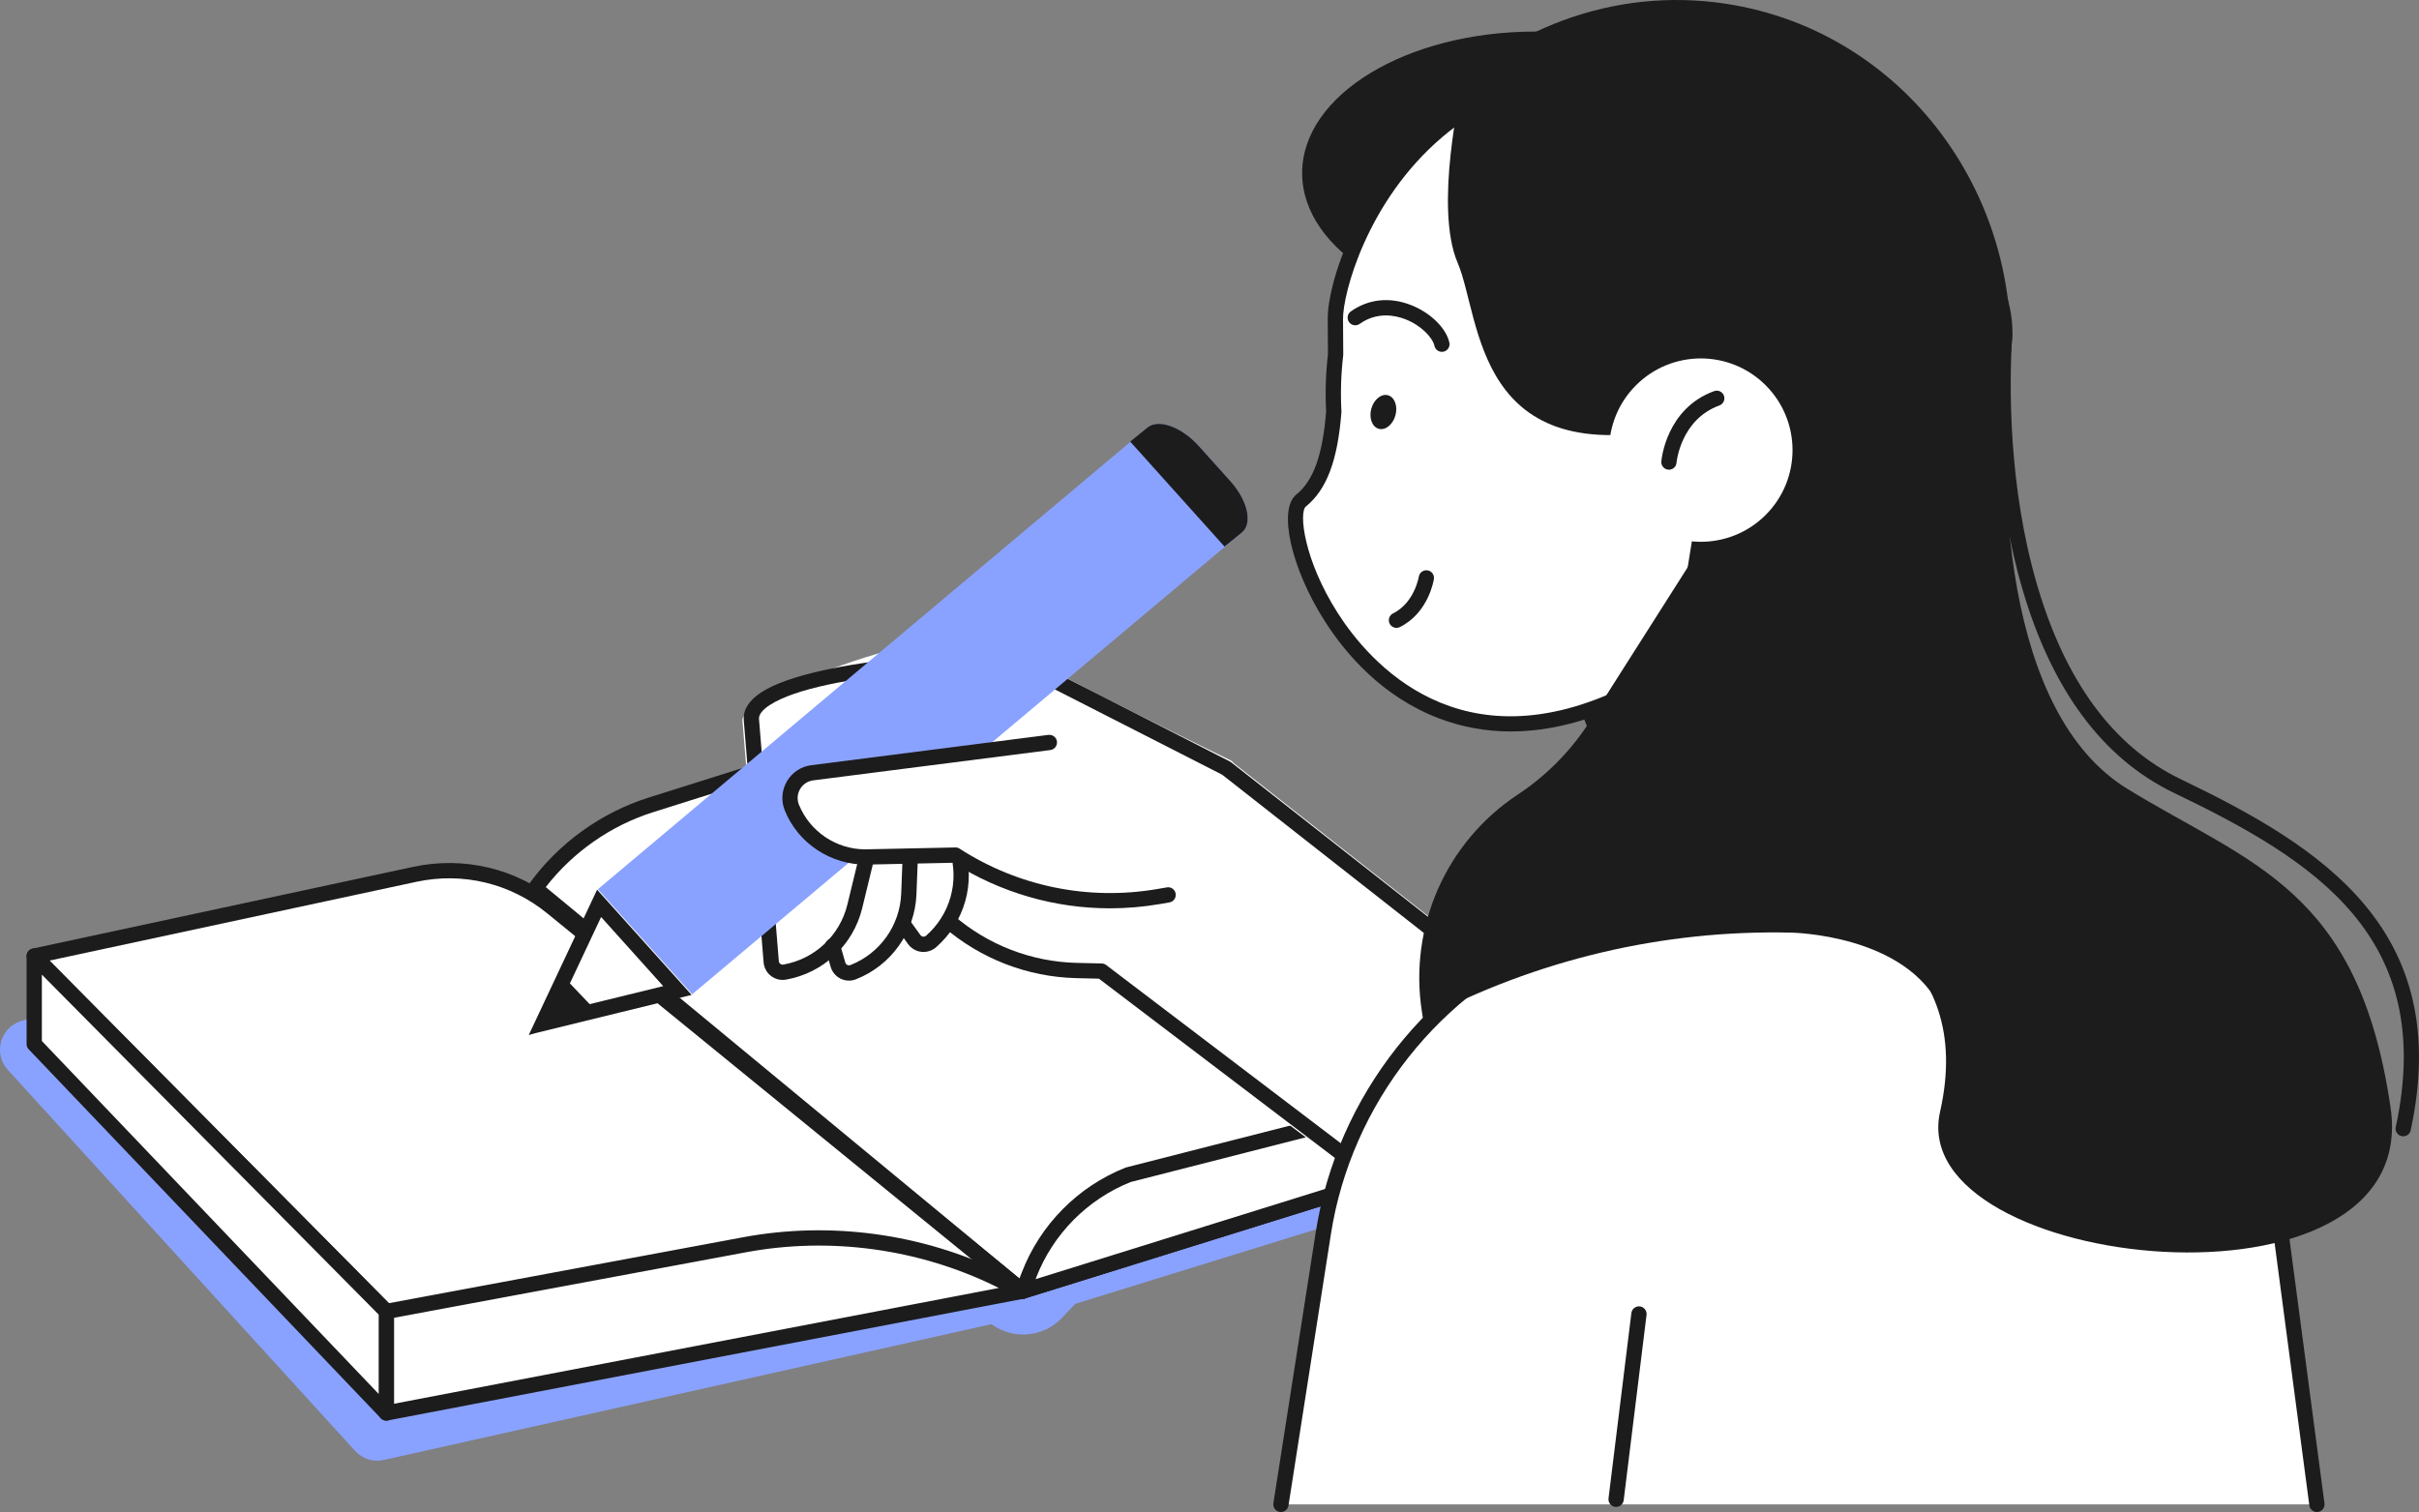<svg xmlns="http://www.w3.org/2000/svg" enable-background="new 0 0 1301.79 813.88" viewBox="0 0 1301.79 813.88"><rect x="0" y="0" width="1301.79" height="813.88" fill="#808080" stroke="none"/><path fill="#8aa2ff" d="M63.52,533.76l-52.05,15.8C0.11,553-3.77,567.11,4.22,575.89l186.89,205.1c3.9,4.28,9.8,6.15,15.46,4.88
			l326.99-73.11l0,0c11.71,8.59,27.99,7.12,37.98-3.42l7.12-7.51l229.56-71.05l-256.89-207.7L63.52,533.76z" class="colorff6700 svgShape"/><path fill="#fff" d="M550.42,694.99l251.42-78.34L513.98,381.63l-163.65,51.6c-25.05,7.9-46.89,23.67-62.27,44.96l0,0
				L550.42,694.99z" class="colorffffff svgShape"/><path fill="#1c1c1c" d="M550.42,699.11c-0.94,0-1.87-0.33-2.62-0.94L285.45,481.35c-1.67-1.38-1.98-3.82-0.71-5.57
				c15.79-21.86,38.65-38.36,64.36-46.47l163.65-51.6c1.33-0.4,2.76-0.13,3.84,0.74l287.86,235.03c1.17,0.95,1.72,2.48,1.43,3.96
				c-0.28,1.48-1.37,2.69-2.81,3.14l-251.42,78.34C551.24,699.04,550.83,699.11,550.42,699.11z M293.7,477.51l257.62,212.9
				l242-75.41L513.1,386.21l-161.53,50.94C328.75,444.34,308.34,458.61,293.7,477.51z" class="color080717 svgShape"/><path fill="#fff" d="M550.42,694.99l3.33-8.66c9.49-24.67,28.87-44.25,53.45-53.99l161.39-41.2l33.25,25.51L550.42,694.99z" class="colorffffff svgShape"/><path fill="#1c1c1c" d="M550.42,699.11c-1.12,0-2.21-0.46-3-1.3c-1.08-1.15-1.4-2.81-0.84-4.29l3.33-8.66
				c9.88-25.67,30.2-46.2,55.77-56.34c0.16-0.06,0.33-0.12,0.5-0.16l161.39-41.2c1.2-0.32,2.52-0.05,3.52,0.72l33.25,25.5
				c1.22,0.93,1.81,2.47,1.55,3.98c-0.27,1.51-1.36,2.75-2.82,3.21l-251.42,78.34C551.24,699.04,550.83,699.11,550.42,699.11z
				 M608.47,636.26c-23.33,9.32-41.86,28.1-50.89,51.55l-0.28,0.73l235.75-73.46l-25.38-19.47L608.47,636.26z" class="color080717 svgShape"/><path fill="#fff" d="M550.42,694.99L297.02,488.4c-20.63-16.82-47.79-23.36-73.81-17.77L18.43,514.63l189.48,191.3L550.42,694.99
				z" class="colorffffff svgShape"/><path fill="#1c1c1c" d="M207.9,710.04c-1.1,0-2.15-0.44-2.92-1.22L15.5,517.52c-1.06-1.07-1.44-2.63-1.01-4.07
				c0.43-1.44,1.6-2.53,3.07-2.85l204.79-43.99c27.4-5.88,55.56,0.9,77.27,18.6l253.4,206.6c1.33,1.08,1.85,2.88,1.3,4.5
				c-0.55,1.63-2.05,2.74-3.76,2.79l-342.52,10.93C207.99,710.04,207.95,710.04,207.9,710.04z M26.63,517.07l182.93,184.69
				l329.75-10.52L294.42,491.59c-19.77-16.12-45.41-22.29-70.35-16.93L26.63,517.07z" class="color080717 svgShape"/><path fill="#fff" d="M550.42,694.99L207.9,760.58v-54.66l192.83-35.91c46.33-8.63,94.22-2.12,136.57,18.56L550.42,694.99z" class="colorffffff svgShape"/><path fill="#1c1c1c" d="M207.9,764.69c-0.95,0-1.87-0.33-2.62-0.94c-0.95-0.78-1.49-1.94-1.49-3.17v-54.66
				c0-1.98,1.41-3.68,3.36-4.04l192.83-35.91c46.86-8.72,96.27-2.01,139.12,18.91l13.13,6.41c1.59,0.77,2.5,2.48,2.27,4.23
				c-0.23,1.75-1.56,3.16-3.3,3.5l-342.52,65.59C208.42,764.67,208.16,764.69,207.9,764.69z M212.01,709.34v46.27l325.53-62.33
				l-2.05-1c-41.27-20.15-88.85-26.62-134.01-18.21L212.01,709.34z" class="color080717 svgShape"/><polygon fill="#fff" points="207.9 705.93 18.43 514.63 18.43 562 207.9 760.58" class="colorffffff svgShape"/><path fill="#1c1c1c" d="M207.9,764.69c-1.1,0-2.18-0.45-2.97-1.27L15.45,564.83c-0.73-0.77-1.14-1.78-1.14-2.84v-47.37
				c0-1.67,1.01-3.17,2.54-3.8c1.54-0.64,3.31-0.27,4.49,0.91l189.48,191.3c0.76,0.77,1.19,1.81,1.19,2.89v54.66
				c0,1.68-1.02,3.19-2.58,3.82C208.93,764.6,208.42,764.69,207.9,764.69z M22.53,560.35l181.26,189.98v-42.71l-181.26-183V560.35z" class="color080717 svgShape"/><path fill="#fff" d="M663.97,410.82c-0.44-0.65-1.03-1.18-1.72-1.54c0,0-90.71-44.04-121.84-62.72
		c-27.33-16.4-141.99,27.59-140.87,41.27L410.2,518.1c0.25,3.07,1.8,5.92,4.24,7.8c2.44,1.88,5.58,2.66,8.62,2.13
		c8.38-1.46,16.05-4.93,22.54-9.87l0.72,2.49c0.86,2.96,2.94,5.44,5.7,6.8c2.76,1.36,6,1.5,8.87,0.37c1.25-0.49,2.46-1.02,3.65-1.6
		c9.22-4.45,16.69-11.5,21.84-20.01l1.7,2.36c1.8,2.5,4.59,4.13,7.66,4.48c2.09,0.24,4.18-0.13,6.05-1.03
		c0.87-0.42,1.69-0.96,2.43-1.6c2.7-2.35,5.09-4.95,7.21-7.72c19.29,15.22,43.11,23.94,67.76,24.53l10.78,0.26l180.01,135.24
		c0.65,1.14,0.26-1.07,1.53-0.74c1.12,0.29,1.79-0.87,2.82-1.36c0.14-0.07,0.28-0.12,0.42-0.2l124.09-59.93
		c1.14-0.69,2.74-0.16,3.02-1.46c0.28-1.3,1.62,0.67,0.87-0.42L663.97,410.82z" class="colorffffff svgShape"/><path fill="#1c1c1c" d="M898.4,604.82c-0.89,0-1.78-0.29-2.53-0.88L657.75,417.03l-104.18-53.15
			c-13.34-7.09-112.12-2.28-139.42,15.69c-3.97,2.61-5.88,5.14-5.69,7.53l10.67,130.27c0.06,0.79,0.52,1.25,0.79,1.46
			c0.27,0.2,0.81,0.54,1.6,0.39c16.9-2.96,30.43-15.63,34.49-32.3l6.47-26.61c0.54-2.2,2.76-3.57,4.96-3.02
			c2.2,0.54,3.56,2.76,3.02,4.96l-6.47,26.61c-4.82,19.84-20.94,34.93-41.05,38.46c-2.85,0.48-5.77-0.23-8.04-1.99
			c-2.28-1.76-3.72-4.41-3.96-7.29l-10.67-130.27c-0.46-5.61,2.69-10.68,9.37-15.07c28.42-18.7,130.33-25.37,147.73-16.11
			l104.48,53.3c0.24,0.12,0.46,0.27,0.67,0.43l238.43,187.16c1.79,1.4,2.1,3.98,0.69,5.77C900.82,604.28,899.62,604.82,898.4,604.82
			z" class="color080717 svgShape"/><g fill="#333b91" class="color000000 svgShape"><path fill="#8aa2ff" d="M662.14,259.02l-16.92-18.84c-9.35-10.41-21.75-14.91-27.7-10.06L321.73,478.67l50.77,56.53l295.79-248.55
			C674.24,281.8,671.49,269.43,662.14,259.02z" class="colorff6700 svgShape"/><path fill="#1c1c1c" d="M608.22,237.7l50.77,56.53l9.3-7.58c5.95-4.85,3.2-17.23-6.15-27.63l-16.92-18.84
			c-9.35-10.41-21.75-14.91-27.7-10.06L608.22,237.7z" class="color080717 svgShape"/><polygon fill="#fff" points="322.41 486.26 364.55 533.18 292 550.94" class="colorffffff svgShape"/><path fill="#1c1c1c" d="M323.49,493.61l33.42,37.21l-57.53,14.08L323.49,493.61L323.49,493.61z M321.33,478.9l-36.71,78.07
					l87.57-21.43L321.33,478.9L321.33,478.9z" class="color080717 svgShape"/><polygon fill="#1c1c1c" points="319.63 542.92 303.68 526.17 284.77 557.15" class="color080717 svgShape"/></g><g fill="#333b91" class="color000000 svgShape"><path fill="#1c1c1c" d="M456.88,527.85c-1.56,0-3.11-0.35-4.54-1.06c-2.58-1.27-4.52-3.59-5.32-6.35l-2.93-10.09
			c-0.63-2.18,0.63-4.46,2.81-5.09c2.19-0.61,4.46,0.63,5.09,2.8l2.93,10.09c0.22,0.75,0.76,1.12,1.06,1.27
			c0.3,0.15,0.92,0.35,1.65,0.07c15.96-6.26,26.7-21.38,27.36-38.52l0.71-18.55c0.09-2.27,2.03-4.17,4.26-3.95
			c2.27,0.08,4.04,1.99,3.95,4.26l-0.71,18.55c-0.78,20.4-13.57,38.41-32.58,45.86C459.42,527.62,458.15,527.85,456.88,527.85z" class="color080717 svgShape"/></g><g fill="#333b91" class="color000000 svgShape"><path fill="#1c1c1c" d="M496.99,512.41c-0.39,0-0.78-0.02-1.17-0.06c-2.86-0.33-5.47-1.86-7.15-4.19l-6.15-8.52
			c-1.32-1.84-0.91-4.41,0.93-5.74c1.84-1.32,4.41-0.91,5.74,0.93l6.15,8.52c0.46,0.64,1.09,0.79,1.42,0.83
			c0.31,0.04,0.98,0.03,1.58-0.49c12.93-11.26,17.96-29.12,12.82-45.48c-0.68-2.16,0.52-4.47,2.69-5.15
			c2.16-0.67,4.47,0.52,5.15,2.69c6.13,19.47,0.14,40.73-15.26,54.14C501.86,511.52,499.46,512.41,496.99,512.41z" class="color080717 svgShape"/></g><g fill="#333b91" class="color000000 svgShape"><path fill="#fff" d="M564.72,399.65l-127.6,16.32c-8.92,1.14-14.35,10.42-10.97,18.75l0,0c6.63,16.36,22.67,26.92,40.31,26.55
			l47.74-1l0,0c32.28,20.83,71.2,28.81,109.08,22.34l5.35-0.91L564.72,399.65z" class="colorffffff svgShape"/><path fill="#1c1c1c" d="M597.33,488.93c-29.69,0-58.87-8.39-84.3-24.52l-46.49,0.98c-19.26,0.29-36.99-11.3-44.2-29.12
			c-2.09-5.16-1.68-10.88,1.13-15.69c2.81-4.81,7.6-7.98,13.13-8.69l127.6-16.32c2.26-0.25,4.31,1.3,4.6,3.56
			c0.28,2.25-1.3,4.31-3.56,4.6l-127.6,16.32c-2.98,0.38-5.56,2.09-7.07,4.68c-1.52,2.59-1.74,5.67-0.61,8.45
			c5.85,14.43,20.1,24,35.62,24c0.26,0,0.53,0,0.79-0.01l47.74-1c0.92-0.03,1.63,0.21,2.32,0.66
			c31.5,20.33,69.19,28.04,106.16,21.75l5.35-0.92c2.28-0.39,4.36,1.12,4.74,3.35c0.39,2.24-1.12,4.36-3.35,4.74l-5.35,0.92
			C615.1,488.18,606.19,488.93,597.33,488.93z" class="color080717 svgShape"/></g><g fill="#333b91" class="color000000 svgShape"><path fill="#1c1c1c" d="M774.31,664.75c-0.87,0-1.74-0.27-2.48-0.84L591.39,526.8l-12.19-0.29c-26.22-0.62-51.56-10.42-71.39-27.59
			c-1.71-1.48-1.9-4.08-0.41-5.8c1.49-1.71,4.08-1.9,5.8-0.41c18.38,15.93,41.89,25.01,66.19,25.59l13.52,0.32
			c0.87,0.02,1.7,0.31,2.39,0.84l181.5,137.92c1.81,1.37,2.15,3.95,0.78,5.76C776.78,664.19,775.55,664.75,774.31,664.75z" class="color080717 svgShape"/></g><g fill="#333b91" class="color000000 svgShape"><polygon fill="#fff" points="1110.57 516.18 905.12 510.34 835.17 331.41 1001.28 266.47" class="colorffffff svgShape"/><path fill="#1c1c1c" d="M1110.57,520.28c-0.04,0-0.08,0-0.12,0L905,514.45c-1.65-0.05-3.11-1.08-3.71-2.61l-69.95-178.93
			c-0.83-2.11,0.22-4.5,2.33-5.32l166.12-64.94c2.04-0.8,4.37,0.16,5.26,2.18l109.28,249.71c0.57,1.29,0.43,2.78-0.36,3.95
			C1113.21,519.61,1111.93,520.28,1110.57,520.28z M907.95,506.31l196.25,5.57L999.1,271.74L840.5,333.74L907.95,506.31z" class="color080717 svgShape"/></g><g fill="#333b91" class="color000000 svgShape"><path fill="#fff" d="M689.34,809.77l22.81-145.99c11.29-72.24,59.49-133.34,127.12-161.13l122.57-50.37
			c42.67-17.53,91.08-14.05,130.8,9.42l55.69,32.91c38.91,22.99,65.09,62.58,71.02,107.38l27.5,207.79H689.34z" class="colorffffff svgShape"/><path fill="#1c1c1c" d="M689.35,813.88c-0.21,0-0.42-0.02-0.64-0.05c-2.24-0.35-3.78-2.45-3.43-4.69l22.81-145.99
			c11.44-73.18,61.1-136.14,129.62-164.3l122.57-50.37c43.6-17.92,93.85-14.3,134.45,9.68l55.69,32.91
			c40.26,23.79,66.86,64.02,73,110.38l27.5,207.79c0.3,2.25-1.28,4.31-3.54,4.61c-2.26,0.29-4.31-1.29-4.61-3.54l-27.5-207.79
			c-5.8-43.84-30.97-81.88-69.04-104.38l-55.69-32.91c-38.38-22.68-85.91-26.1-127.14-9.16l-122.57,50.37
			c-65.87,27.07-113.63,87.61-124.62,157.97L693.4,810.41C693.09,812.43,691.34,813.88,689.35,813.88z" class="color080717 svgShape"/></g><g fill="#333b91" class="color000000 svgShape"><ellipse cx="826.27" cy="93.16" fill="#1c1c1c" class="color080717 svgShape" rx="125.52" ry="76.17"/><path fill="#fff" d="M984.16,347.43c34.04-26.31,58.58-65.79,65.67-112.41c14.33-94.19-48.34-179.72-139.22-195.68
					c-149.1-26.18-192.29,104.27-192,132.4c0.07,6.59,0.12,12.97,0.12,19.14c-1.22,10.36-1.52,20.61-0.96,30.68
					c-1.71,21.82-6.23,38.68-17.64,47.89c-17.47,14.11,41.39,170.22,176.56,103.71L984.16,347.43z" class="colorffffff svgShape"/><path fill="#1c1c1c" d="M813.02,393.73c-13.24,0-25.99-2.3-38.22-6.89c-30.84-11.59-50.67-34.93-61.86-52.48
					c-18.08-28.3-25.26-60.12-15.38-68.1c9.26-7.48,14.23-21.29,16.1-44.74c-0.55-10.21-0.22-20.6,0.98-30.87
					c0-6.09-0.05-12.37-0.12-18.86c-0.2-19.52,16.14-70.18,56.4-104.34c36.8-31.23,84.05-42.03,140.42-32.15
					c94.52,16.6,157.14,104.6,142.57,200.34c-7.01,46.1-30.88,86.96-67.22,115.04c-1.8,1.39-4.37,1.06-5.76-0.74
					c-1.39-1.79-1.06-4.37,0.74-5.76c34.65-26.79,57.43-65.77,64.12-109.77c13.89-91.29-45.79-175.19-135.87-191.01
					c-53.85-9.46-98.83,0.75-133.68,30.32c-40.73,34.56-53.63,84.62-53.49,97.98c0.06,6.61,0.12,13,0.12,19.19
					c0,0.16-0.01,0.32-0.03,0.48c-1.18,9.98-1.49,20.06-0.95,29.97c0.01,0.18,0.01,0.37,0,0.55c-2.04,26.06-7.94,41.72-19.15,50.77
					c-3.8,3.07-1.19,28.57,17.15,57.29c16.92,26.5,65.91,83.39,155.02,39.54c2.03-0.99,4.5-0.16,5.5,1.87c1,2.03,0.16,4.5-1.87,5.5
					C855.66,388.1,833.75,393.73,813.02,393.73z" class="color080717 svgShape"/><path fill="#1c1c1c" d="M928.79,2.02c-60.95-9.27-119.51,14.04-159.18,57.14c16.53-1.92,33.44-1.82,50.49,0.78
				c115.75,17.61,193.52,137.49,173.7,267.76c-1.1,7.24-2.52,14.33-4.16,21.31c46.62-27.56,81.23-75.88,90.18-134.73
				C1095.36,112.11,1027.74,17.07,928.79,2.02z" class="color080717 svgShape"/><path fill="#1c1c1c" d="M751.52,337.97c-1.51,0-2.97-0.84-3.69-2.29c-1.01-2.03-0.17-4.5,1.86-5.51
					c11.49-5.69,13.83-19.6,13.85-19.74c0.35-2.24,2.46-3.76,4.69-3.42c2.24,0.35,3.77,2.43,3.43,4.67
					c-0.11,0.74-2.94,18.24-18.33,25.86C752.76,337.83,752.13,337.97,751.52,337.97z" class="color080717 svgShape"/><path fill="#1c1c1c" d="M775.96,189.39c-1.89,0-3.59-1.31-4.01-3.23c-0.98-4.45-7.15-11.05-15.78-14.37
					c-5.05-1.95-14.94-4.21-24.46,2.55c-1.85,1.32-4.42,0.88-5.73-0.96c-1.32-1.85-0.88-4.42,0.96-5.73
					c9.37-6.67,20.79-7.92,32.18-3.53c10.55,4.07,19.12,12.41,20.85,20.28c0.49,2.22-0.91,4.41-3.13,4.9
					C776.55,189.36,776.25,189.39,775.96,189.39z" class="color080717 svgShape"/><path fill="#1c1c1c" d="M750.96,223.56c-1.36,4.98-5.37,8.23-8.96,7.25c-3.59-0.98-5.39-5.81-4.03-10.8
				c1.36-4.98,5.37-8.23,8.96-7.25C750.52,213.74,752.32,218.57,750.96,223.56z" class="color080717 svgShape"/><path fill="#1c1c1c" d="M1293.31,611.65c-0.28,0-0.58-0.03-0.87-0.09c-2.22-0.48-3.63-2.66-3.15-4.88
					c22.06-102.53-43.88-143.6-119.38-179.9c-38.29-18.41-65.76-55.43-81.64-110.04c-15.78-54.24-15.29-109.21-13.6-137.14
					c0.14-2.26,2.16-3.98,4.35-3.85c2.26,0.14,3.99,2.08,3.85,4.35c-1.66,27.4-2.14,81.29,13.29,134.35
					c15.2,52.27,41.21,87.57,77.31,104.92c75.44,36.27,147.15,80.74,123.85,189.03C1296.91,610.34,1295.2,611.65,1293.31,611.65z" class="color080717 svgShape"/><path fill="#1c1c1c" d="M786.57,47.02c0,0-15.02,64.37-2.15,94.41s8.76,113.57,120.16,87.97c39.29-9.03-45.06,190.96,21.46,223.15
				c66.52,32.18,137.32,60.08,118.01,145.91c-19.31,85.83,259.63,115.87,242.46-2.15c-17.17-118.01-75.1-130.89-141.61-171.65
				c-66.52-40.77-70.81-165.22-62.22-240.31C1091.26,109.25,926.04-30.22,786.57,47.02z" class="color080717 svgShape"/><circle cx="915.31" cy="242.28" r="49.35" fill="#fff" class="colorffffff svgShape" transform="rotate(-45.001 915.316 242.292)"/><g class="color000000 svgShape"><path fill="#1c1c1c" d="M898.15,252.83c-0.11,0-0.23,0-0.35-0.02c-2.26-0.18-3.94-2.17-3.75-4.43c0.1-1.16,2.66-28.48,28.43-37.85
					c2.14-0.77,4.49,0.33,5.26,2.46c0.78,2.13-0.33,4.49-2.46,5.26c-20.89,7.6-23.04,30.58-23.06,30.81
					C902.07,251.21,900.27,252.83,898.15,252.83z" class="color080717 svgShape"/></g></g><g fill="#333b91" class="color000000 svgShape"><path fill="#fff" d="M882.01,707.29l-12.3,99.75L882.01,707.29z" class="colorffffff svgShape"/><path fill="#1c1c1c" d="M869.72,811.15c-0.17,0-0.34-0.01-0.51-0.03c-2.26-0.28-3.85-2.33-3.58-4.58l12.3-99.75
			c0.28-2.26,2.37-3.86,4.58-3.58c2.26,0.28,3.85,2.33,3.58,4.58l-12.3,99.75C873.53,809.62,871.76,811.15,869.72,811.15z" class="color080717 svgShape"/></g><path fill="#1c1c1c" d="M765.86,548.79l-0.68-4.37c-7.08-45.63,13.07-91.21,51.58-116.69h0c16.86-11.15,30.97-25.99,41.27-43.38
		l52.67-82.88c0,0,84.37,77.57,128.44,148.94c29.17,47.23,19.13,122.98,5.47,92.92c-18.41-40.5-80.73-41.32-80.73-41.32
		C894.97,500.42,826.79,516.53,765.86,548.79L765.86,548.79z" class="color080717 svgShape"/></svg>